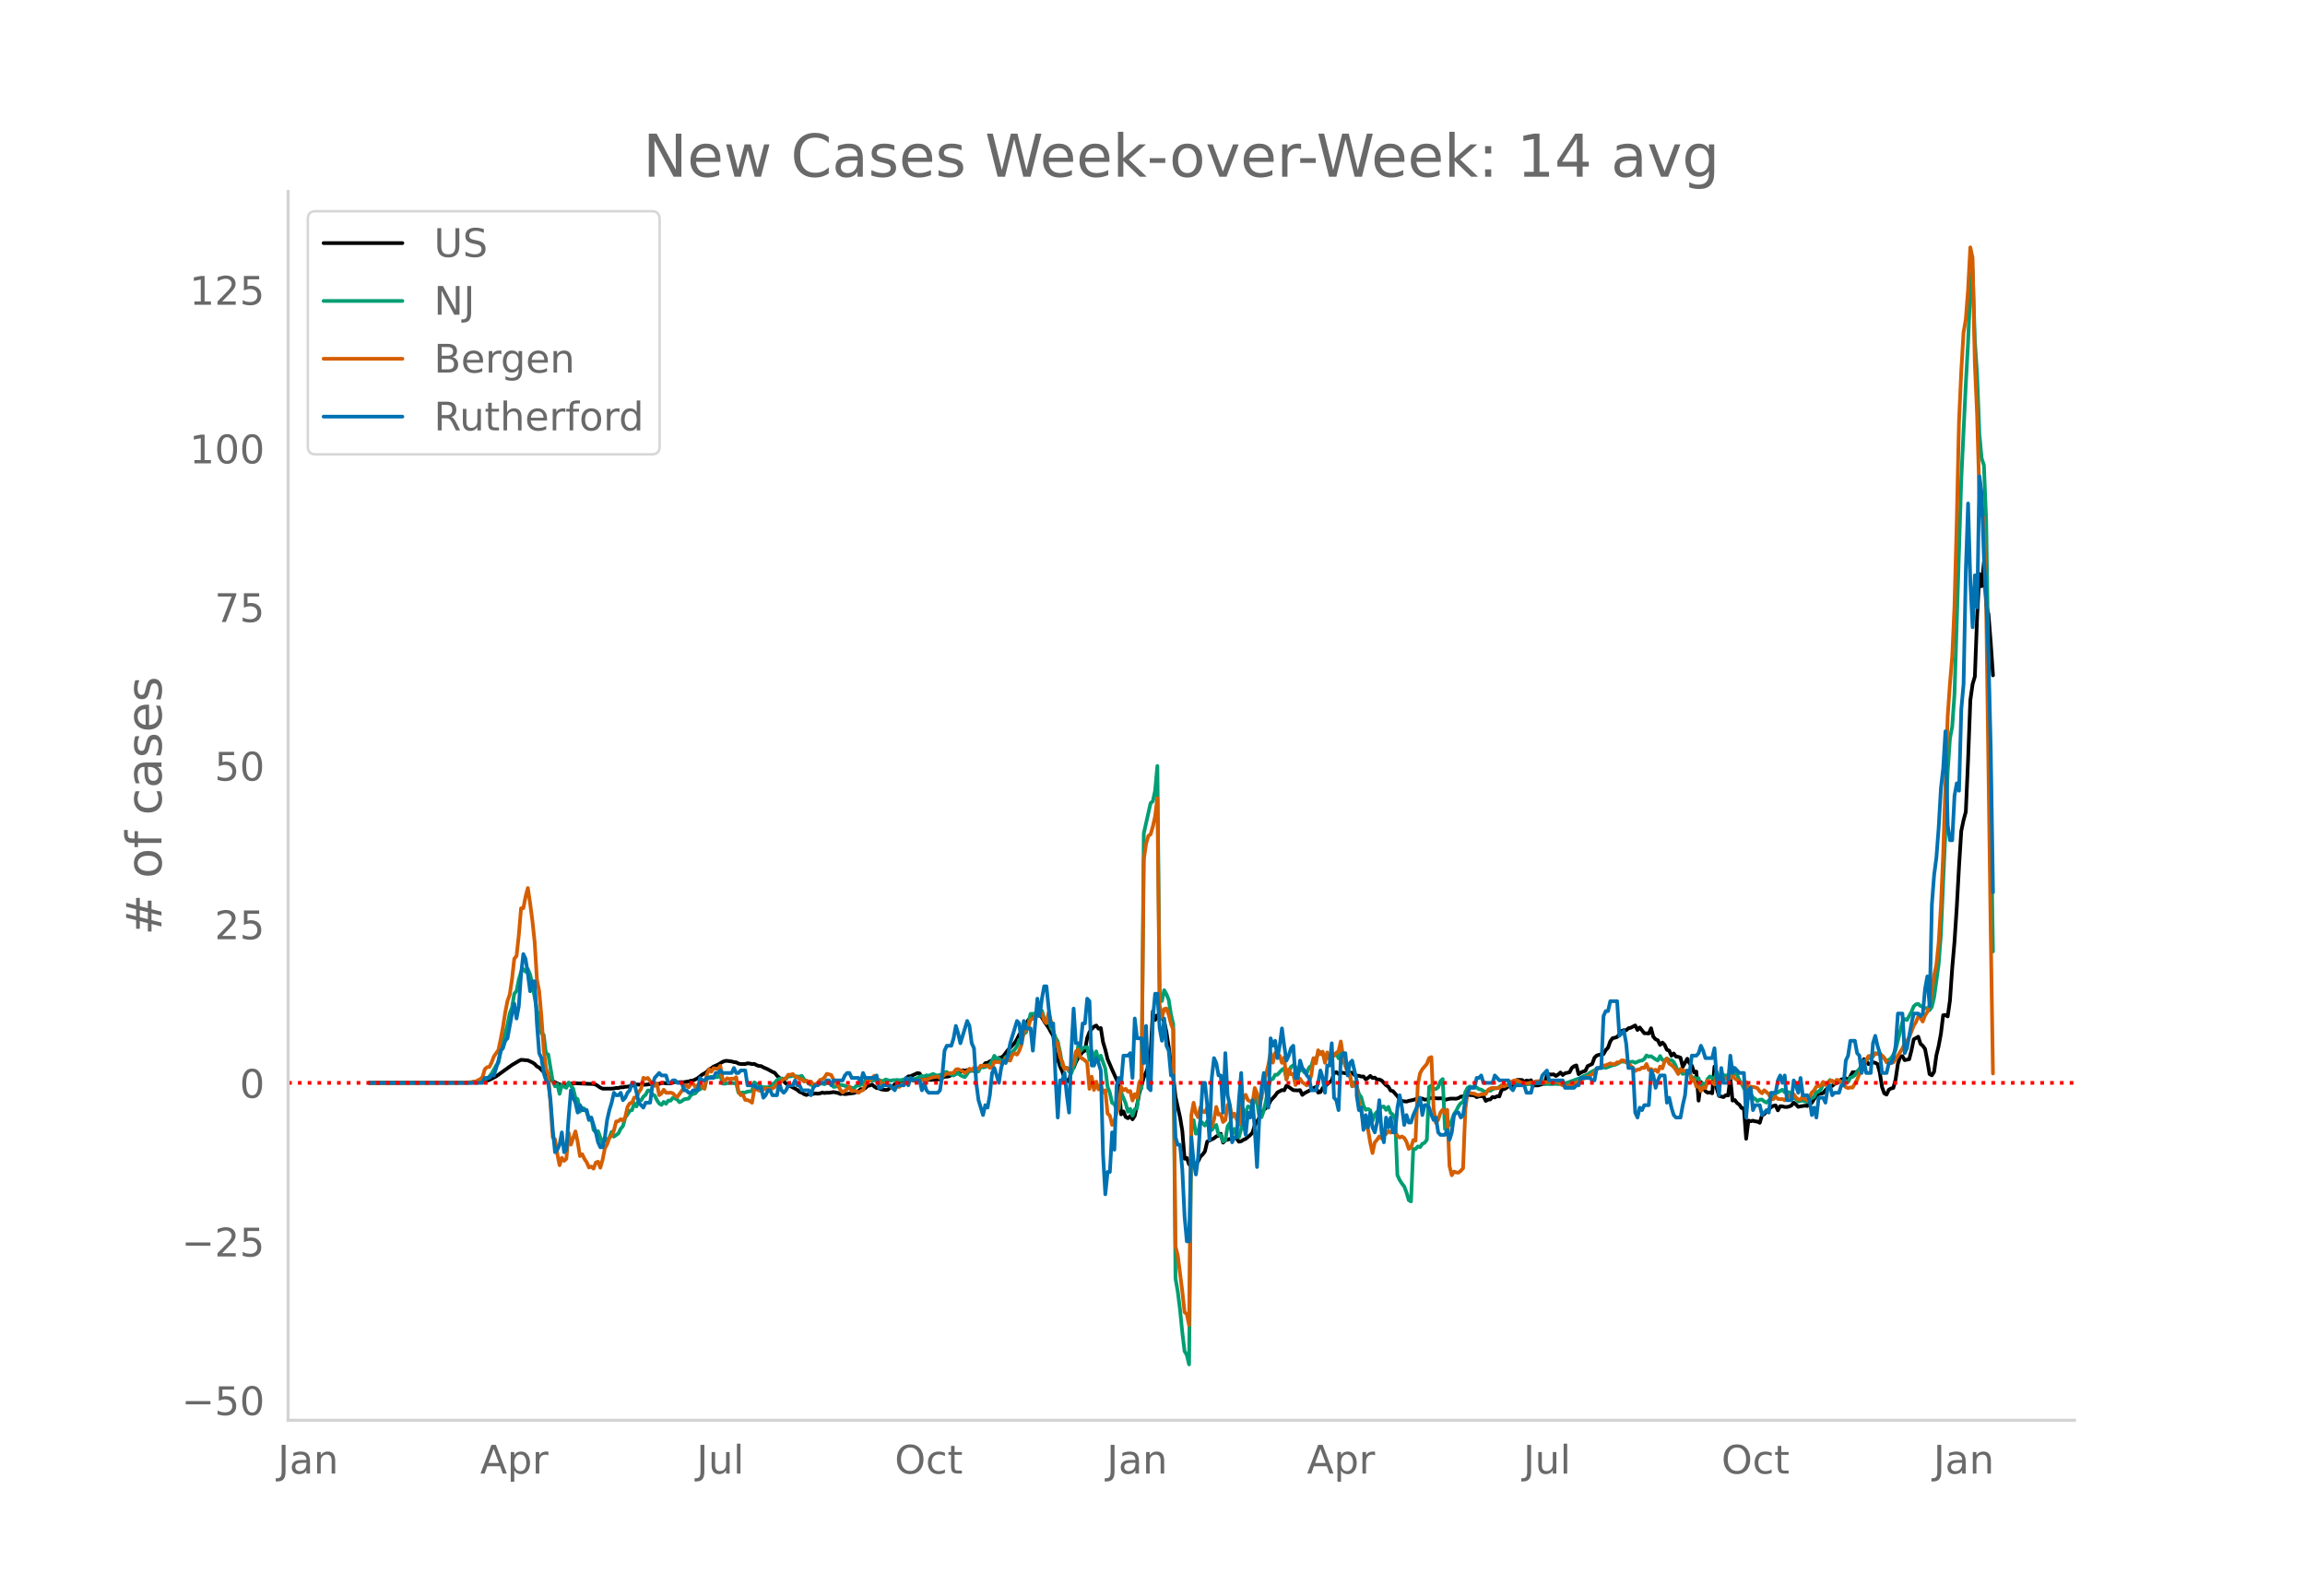 <svg height="864" viewBox="0 0 936 648" width="1248" xmlns="http://www.w3.org/2000/svg" xmlns:xlink="http://www.w3.org/1999/xlink"><defs><style>*{stroke-linecap:butt;stroke-linejoin:round}</style></defs><g id="figure_1"><path d="M0 648h936V0H0z" style="fill:#fff" id="patch_1"/><g id="axes_1"><path d="M117 576.72h725.4V77.76H117z" style="fill:none" id="patch_2"/><path clip-path="url(#p5e8bef2c5c)" d="m149.973 439.716 41.388-.107 3.68-.164 1.839-.322 1.839-.601 1.84-.958.92-.492 6.437-4.626 2.76-1.632.92-.46 2.759.227 1.84.856.919.592.92 1.005.92.474 5.518 5.5 1.84.938 1.839.735.92.158.92-.229.919-.526 1.84-.046.92-.156 7.357.308.92.227 1.84 1.243.92.405 3.678-.007.92-.077.92-.208.92.04.919-.306.92.022.92-.223.92-.037 1.839-.398.92-.383.92-.09 3.678.065 1.84-.238.92.08.92-.181 1.839.02.92-.37.92-.029.919.17 1.84.049.92-.403.919-.27.92.222 1.839-.09.92.05.92-.234.92-.088.919-.322.92-.067 1.84-.944 1.839-1.469.92-.475.92-.646.919-1.004.92-.418.92-.708 1.839-.805 1.84-1.106.92-.352.919-.057 1.84.253.92.252.919.104.92.492.92.203 1.839-.02.92-.292.92.101.919.23.92-.08.92.502.92.335.919.044.92.533 1.84.79 1.839 1.037.92.358.92 1.183 1.839 1.606.92.664.92.945.919.4.92.655 1.84 1.004.919.518.92.81.92.323.92.591.919.332.92-.323 1.839-.132.92-.197.92.134.92-.154.919-.306.92.164.92-.115.92.031 1.839-.291 1.84.372.919.42.92-.179.92.217 3.678-.453 1.84-.739.92-.84.92.09.92-.495.919-.896.92-.188.92-.358.919.797.92.62.92.08.92.443 1.839.27.92-.127.92-.877.919-.303.92-1.055.92-.362.92.236 1.839-.645.92-1.648.92-.744.919-.078 2.76-1.262.919.135.92 1.644 1.84.527.919.338.92.13.92-.133.92.294.919-.392.92-.055 1.839-1.051.92.017.92-.167.92-.493.919-.179 1.84-.647.92-.435.919-.701.92.222.92-.299.92.428.919-.395.92.37.92.01.92-.53.919-1.231.92-.119.92-1.323.92-.126.919-.607.92-.368 1.84-.425.919-.638.92-.11.92-.662 1.839-2.396 1.84-1.908.919-.974.92-1.528.92-1.88.92-.963.919-1.5.92-1.913.92-1.54 1.839-1.909 1.84-.396.92.383.919.874.92 1.617 1.84 2.635.919 1.744.92 1.485.92 7.111.92 2.338.919 3.007.92 2.043.92 2.696.92.87.919.495.92-5.097.92-.458.919-2.321.92-1.693.92-1.335.92-1.08.919-.573.92-5.16.92-2.363.92-1.254.919-.951.92-.467.92 1.286.92-.254.919 5.734.92 3.075.92 3.81 1.839 4.28 1.84 4.071.92 2.898.919 11.181.92-1.185.92 2.25.92.497.919-.894.92 1.341.92-1.403.919-4.241.92-4.956.92-3.028.92-3.487.919-1.99.92-2.472.92-5.243.92-17.034.919 3.512.92-1.925.92.73.92.248.919 1.56.92 4.392.92 6.013.92 6.98.919 4.928.92 8.3 1.84 8.29.919 5.515.92 11.317.92-.304.92 2.632.919-2.297.92 1.753.92.173.92-.926.919-1.905.92-.875.92-1.251.919-3.951 2.76-1.369.919-.738.92-.304.92-.78.92 3.606.919-.978 1.84-.494.92.164.919-.775.92.427.92 1.289.92-.198.919-.604.92-.375 1.84-1.538.919-1.004.92-2.976 2.759-4.573.92-1.693.92-.742.919-1.079.92-1.959 1.84-1.952.919-1.303 1.84-1 .92.125.919-1.885.92.511 1.84 1.314 1.839.102.92-.123.92 1.939.919-.724 2.76-1.462.919-.614.92-.396.92 2.258.92-.222.919-1.648 3.679-3.064.92-2.993.92-.384.919.712.92-.56 2.759.431.92-.465.92.139.92.887.919.301.92.05.92.317.92-.047.919 1.16.92-.553.92-.82.92.832.919-.15.92.803.92-.063.92.422 1.839 1.932.92.6.92 1.546.919.226 1.84 2.087.919 1.374.92.58 1.84.22.919-.29 1.84-.387.92-.301.919-.177.92.136.92-.199.92.431.919-.028.92-.535.92-.125 2.759.19.92-.06.92.092.919.559 1.84-.457.92-.06 1.839.033.92-.266.92-.55 1.839-.32.92-.415 1.839.147.92.061.92.716.919-.331 1.84-.04.92 1.91.919-.54.92-.071.92-.983.92.189.919-.517.92.1.92-2.68.92-.257.919-.412.92-.886.92.115.92-.015.919-.262.92-2.349 1.84.057.919.742.92-.52.92.235.919-.347.92 2.162.92-.077.92.034 1.839-.522.92-.46.92-3.021.919-.538.92.117.92-.087.92.655.919-.586.92-.82.92 1.022.92-.708 1.839-.401.92-1.744.92-.725.919-.33.92 3.56.92-.641.92-.42.919-.26.92-1.95 1.84-.856.919-2.535.92-.893.92-.302 1.839-.297.92-1.615.92-.972.919-2.58.92-1.274.92-.192.92-.313.919-1.08.92-1.367.92-.317.92.045.919-.832.92-.183 1.84-.952.919 1.846.92-1.013 1.84 2.334 1.839.096.92-2.115.92 3.437.919 1.029.92.428.92 1.876.919-.962.92.92.92 2.012.92.33.919 2.07.92-.913.92 1.275.92.103.919.345.92 3.732 1.84-3.301.919 1.856.92.934.92 2.735.92-.309.919 11.78.92-7.57 1.84 3.716.919.643.92-.112.92.361.92-10.868.919 8.887.92 3.031 1.84.48.919-.754.92.104.92-7.095.919 9.174.92-.23.92 1.227.92.66.919 1.372.92.048.92 12.418.92-7.391.919.28.92-.227.92.273.92.09.919.494.92-3.073.92-.447.92-1.13 1.839-1.698.92-.544.92-.164.919 1.998.92-1.66.92.023.92.268.919.008.92-.2.92-.422.919-1.146.92.737.92.975.92-.212 1.839-.267.92.126.92-1.825.919.518.92-1.532.92-1.16.92-.885 1.839-.339.92-1.158.92-.976.919-.574.92-.22.92-.803 1.839-.813.92-1.03.92-.128.92-.353.919 1.274.92-2.027.92-1.675.92.014.919-.176.92-1.009.92-1.402.919-2.734.92.715.92 1.282.92-.256.919-.47.92.21.92.487.92 3.417.919 5.927.92 2.57.92.502.92-1.977.919-.505.92-.232.92-3.487.92-6.248.919-3.016.92-.16.92 1.634 1.839-.371.92-3.6.92-4.483 1.839-1.054.92 2.915.92.766.919 1.3.92 4.769.92 5.428.92.503.919-1.43.92-6.666.92-3.808.92-4.972.919-7.52.92-.12.92.6.92-6.474.919-13.188.92-10.563.92-13.97.92-16.655.919-14.451.92-4.387.92-3.409.92-21.048.919-24.256.92-6.537.92-3.099.92-24.645.919-16.972.92 4.958.92-9.78.919 17.227.92 3.878.92 11.509.92 13.365h0" style="fill:none;stroke:#000;stroke-linecap:round;stroke-width:1.5" id="line2d_1"/><path clip-path="url(#p5e8bef2c5c)" d="m149.973 439.715 41.388-.096 2.76-.246.92-.182.919-.311.92-.624.92-.286.919-.86.92-1.145 1.84-3.278.919-1.163.92-4.477 2.759-10.91.92-4.656.92-2.365.92-5.554.919-1.159.92-4.591.92-3.139.92-1.169.919 1.072.92-1.092.92 2.291.92 3.96 1.839 10.478.92 2.83.92 6.57.919.653.92 7.556.92.34 1.839 10.995.92 1.942.92-.904.919 3.989.92-3.75.92.866.92.412.919-2.155.92 1.418.92 1.044.92 3.785.919.529.92 5.04.92-1.537.92.394.919 1.388.92 2.892.92-.652.92 4.937.919.995.92-.464 1.84 5.146.919-2.575.92 1.27.92-1.222.92-2.352.919 1.966 1.84-1.324.919-1.9.92-1.077.92-3.481.92-1.185.919-1.585.92-.201.92-2.87.92 1.357.919-2.536.92.087.92-1.481.92-.829.919-1.711.92.022.92 1.569.92.458.919 1.885.92 1.355.92.558.92-1.227.919.769.92-1.3.92.055.92-1.138.919.22.92.497.92 1.026.919-.452.92-.734 1.84-.283.919-1.366.92-.547.92-.215.92-1.24.919-.395.92-.671.92.302.92-3.617.919-.947.92-.14.92.01.92.148.919-.107.92-.78.92 3.444.92.09.919-.218 1.84-.2.92.258.919-.228.92 4.046.92.056.919-.184.92.064.92-.41 1.839-.176.92-3.564.92.634.92.145.919.89.92.339.92-.058.92.095.919-.452.92-.903.92-.435.92-1.173.919-.526.92-.133 1.84.16.919-1.12.92.158.92-.385.92.292 1.839.13.92-.312.92 1.529.919.52.92 1.063.92.57.919.21.92-.047.92-.663.92.046.919-.112.92.305.92-.496 1.839.052.92 1.504.92-.103.92-.522.919-.232 1.84.41.92.408.919.155 1.84.481.92-.982.919-.145.92-.292.92-.419.92-1.299.919-.769.92.57.92.239.919-.146.92.05.92-.215.92.333.919.09.92-.63 1.84.578.919-.272.92.023.92-.153.92.161.919-.074.92-.282 1.84-.245 2.758.038.92-.342.92-.537.92-.342.92.268.92-.496.919.197 1.84-.754.92.472.919.22.92-.38.92.45.919-1.427.92-.133.92.771.92.249.919.433.92-.682.92-.27.92.782.919.512.92.263.92-1.235.92-1.598.919.359.92-.601.92 1.021.92-.227.919-2.193.92.562.92-.137.92-.621.919-.435.92-1.482.92-2.043.92 1.276.919-.186.92 1.183.92-.367.919-1.413.92-.458.92.104.92-1.79.919-.862.92-1.38.92-2.681.92.037.919-2.366.92-.632.92-3.516.92-3.96.919-.018.92-.15.92-.447.92-.576.919-.09.92 3.155.92 1.74.92-1.392.919 3.53.92 1.279.92 2.567.92 1.589.919 4.181.92 5.499.92 1.144.92-.17.919 1.543.92.767 1.839-5.273.92-5.72.92 2.049.92-1.287.919-.321.92-.075.92 5.143.92-3.695.919 3.62.92-3.369.92 3.815.92-2.06 1.839 5.194.92 7.4.92 2.423.919 4.144.92.483.92 2.18.92-.253.919-6.583 1.84 4.325.92 3.443.919-1.168.92 2.753.92-2.604.919-.404.92-7.378.92-.682.92-103.545 2.758-12.287.92-.737.92-4.335.92-10.01.92 93.917.92 1.517.919-4.386.92 1.614.92 2.273.92 6.058.919 3.854.92 103.248.92 5.317.92 7.403.919 9.173.92 7.635.92 1.556.92 3.812.919-95.402.92-3.786.92 5.501.92-.176.919-5.06 1.84 1.94.919-1.774.92 3.454.92.125.92-1.217.919-.843.92 3.964.92.19.92 2.578.919-.576.92-5.57.92-1.386.92 4.728.919-2.322.92 2.445.92 1.01.92-3.484.919-4.637 1.84-4.453.92.238.919.375.92-4.585.92 1.87.92 6.319.919.14.92-2.732.92-4.165.919-5.227.92-3.22.92-.156.92-1.728.919.004 1.84-2.032.92-.553.919 4.338.92-2.718.92-2.227.92-.668.919.632.92 2.304.92-.893.92-.16.919 1.12.92.074.92-2.155.92-.718.919-3.015.92.418.92-2.411.92-.516.919.621.92 2.381.92-1.428.92.804.919-.988.92.093.92-.992.919 2 .92-2.085 1.84 5.198.919 1.31.92 2.318.92 4.656.92-1.635.919 1.55.92 3.197.92 1.25.92 3.482.919 1.71.92-.357.92.518.92 4.306.919-2.607 1.84-2.092.92-1.03.919-.096.92 1.37.92-1.218.92 2.509.919.607.92 2.157.92 22.445.919 1.983.92 1.421.92 1.185.92 2.414.919 3.143.92.535.92-21.302.92.01.919-1.048.92.297.92-1.362.92-.414.919-1.235.92-21.459.92-.564.92 1.407.919-.002.92-.69.92-2.465.92-.883.919 20.288.92-2.494.92.953.92-1.997.919-2.526.92-1.39.92-1.846.92-1.213.919-.387.92-4.131.92-1.695.919-.535.92.247.92-.031.92.209.919.653.92.165 1.84 1.136.919-.769.92.143 1.84-1.14.919.083.92-.472.92-.76 2.759.01.92-.59.92-.459 1.839.054.92.299.92.054 1.839.323.92-.154.919.056 1.84-.497 1.839.019.92.128.92.357.92-.104 1.839.077 1.84-.112.919.105 1.84-.377.92-.01.919-.19 5.518-1.998.92-.59 1.84-.707.92-.754 3.678-1.97.92.006.92-.166.92.151 2.759-1.03.92-.172.92-.387 1.839-1.003.92.108.92-.184.919.389 1.84-.244.92.468 1.839-.802.92-.118.92-.597.919-1.458.92.47.92-.178 1.839 1.28.92.458.92-1.8.919 1.58.92.135.92-.698.92.58.919.041.92.738.92 1.753.92 2.588.919-.612.92 1.159.92-.164.92-.37.919-.664.92 4.047.92-1.492.92.646.919-.255.92 3.75.92-1.613.92.754.919-2.646.92-.974 1.84 1.154.919-2.927.92 2.886.92-.539.92-1.175.919.384.92-.41.92.756.919-3.94.92 2.36.92.776.92 2.21.919 1.316.92 1.931.92.12.92 4.063.919-1.8.92 1.394.92.566.92.887.919-.585.92-.018.92.76.92.458.919-.92 1.84-1.276.92-1.612.919-.357 1.84-1.075.92 1.04.919-.16.92.16.92 1.826.919.567.92.34.92 1.026 1.839-.454.92.425.92.182.92-.97 1.839-1.098.92-1.914.92-.178.919-.966.92-2 .92-.134.92-.303.919-1.344 1.84 1.108.92-1.005 1.839.674.92-.03.92-.325.919.37.92-1.733.92-.3.92-.72.919-1.309.92-1.104.92-.624.919-2.302 1.84-1.506 1.839-.704.92-1.351.92.165.92-.122.919 1.1 1.84 1.973.92-.39.919-.696.92-1.388.92-1.991 2.759-11.375.92-1.175.92.419 1.839-3.288.92-2.27.92-.81.919-.163.92.845.92.34.919.516.92.01.92.798.92-1.293.919-3.887 1.84-13.397.92-12.114 1.839-42.036.92-24.148.92-13.402.919-4.862.92-13.04 2.759-87.294 1.84-38.646.92-16.98.919-21.305.92-8.07.92 28.613.92 14.104.919 23.885.92 9.846.92 2.743.919 22.678 2.76 174.782h0" style="fill:none;stroke:#009e73;stroke-linecap:round;stroke-width:1.5" id="line2d_2"/><path clip-path="url(#p5e8bef2c5c)" d="m149.973 439.715 37.71-.099 3.678-.178.92-.276h.92l.92-.553.92-.414.919-.869.92-3.178.92-.79.919-.118.92-1.836.92-2.409 1.839-2.625.92-4.383.92-4.955.92-5.903.919-4.659.92-2.625.92-6.199.92-8.33.919-1.106.92-8.43.92-10.956.92-.04.919-4.718.92-3.455.92 6.18.92 7.086.919 8.608.92 15.26.92 4.757.92 10.424.919 13.266.92 7.62.92 2.488.919 11.825.92 13.72.92.829.92 5.883.919 4.6.92-3.001.92 1.224.92-.83.919-10.56.92 4.816 1.84-5.39.919 4.265.92 5.745.92-.73.92 1.914.919 1.382.92 2.092.92-.394.92.849.919-2.429.92-.394.92 2.447.92-3.217.919-4.64.92-1.638.92-2.645.92-.79.919-2.152.92-3.692.92-.118.919-.81.92.613.92-1.422.92-4.145.919-1.481.92-.257.92-2.112.92.06.919-2.251.92-1.284.92-4.52.92.395.919-.336 1.84 2.586.92.612.919-.908.92 4.698.92-.69.92-1.52.919 1.223.92.06.92-.1.92.257.919.988.92.513 1.839-2.527.92-1.402.92-.967.92.987.919-1.421.92-.08.92 1.462.92-.83.919-.02.92.494.92.987.92-5.764.919-2.172.92 1.007.92-1.421.92.197.919.04.92-1.205.92 5.43.92.65.919-1.026.92.336.92-.237.92.118.919-.651.92 5.705.92 1.6.919-.159.92 2.053.92.08.92.414.919.671.92-5.508.92.02.92.513.919.138 1.84-1.066 1.839.395.92-.296.92-.533.92-1.421.919-.198 1.84-1.737.92-.276.919-1.402.92.02.92-.316.92 1.125.919.119.92.829.92.04.92.947.919-.356.92.336h.92l.919 1.204.92-.118.92-.474.92-1.224.919-.257.92-.77.92-1.46.92.177.919.316.92 1.895 1.84 2.468.919 1.6.92 1.105 1.84-1.343.919-1.046.92 1.856.92-.139.92.1.919.67.92-.69.92-.376 1.839-4.086.92.296.92-1.204.919-.81.92 1.066.92.711.92 1.48.919-.078.92.098.92.573.92.316.919.908 1.84-.691.92.138.919-1.165.92.08.92-.297.92-1.717.919.177.92.356.92.158.92.02.919-.435 1.84-.138 1.839-.277.92-.513 1.84-.355.919-.138.92.612.92-.415.919-.849.92-.454.92-.217 1.839-.158.92-1.362.92-.158 1.839.888.92.652.92-.671.92-1.027.919.415.92-.77.92.237.92.098.919-1.224.92.08.92-.12.92.04.919.889.92-.198.92-2.349.92.237.919-.158.92.573.92-.593.919-1.303.92.672.92.177.92-2.408.919-.592.92.572.92-1.56.92-2.546.919-5.37.92-.355.92-1.402.92-2.98.919-.396.92-1.223.92.256.92-1.303.919.296.92 2.863.92.947.92-4.402 1.839 7.344.92 6.495.92-1.343.919 5.646.92 1.896.92 3.08.92-.593.919.81.92-.988.92-1.54.919-4.856.92-.81.92 3.199.92.513.919.652.92.987.92 10.581.92-4.935.919 5.35.92-3.317.92 3.12.92-1.62.919 2.784.92-.81.92 9.457.92.848.919 3.771.92-1.599 1.84-6.455.919-7.384.92 1.402.92-.632.92 1.145.919-.256.92 3.889.92-2.626.919 1.48.92-6.178.92-1.481.92-89.093.919-6.337.92-3.237.92-.632.92-3.198.919-4.106.92-7.364.92 84.059.92 5.093.919-3.553.92-.217.92 2.546.92 3.593.919 2.468.92 87.967.92 3.692 1.839 14.53.92 8.528.92.77.92 4.52.919-85.262.92-5.074.92 4.225.92 1.658.919-4.087.92 1.797.92.276.919-1.934.92 5.705.92 1.895.92-2.665.919-5.172.92 3.1.92-.198.92 3.218.919-.79.92-6.18.92.317.92 4.678.919-1.46 1.84 4.54.92-6.87.919-3.81.92-1.46.92 2.151.92.513.919.77.92-6.218.92 2.132.92 4.442.919-2.508.92-6.751.92-2.882.919-3.81.92-4.936.92 4.027.92-3.928.919 1.342.92-.256.92 2.921.92-2.21.919 8.962.92-4.126.92 1.994.92-.138.919 4.52.92-1.915.92-.631.92 1.46.919.534.92.73.92-1.323.92-2.96.919-6.792.92 2.093.92-5.31.92 1.559.919-.987.92 4.52.92-4.204.92 2.625.919-2.408.92 1.145.92-1.224.919-.632.92-3.968.92 6.06.92 3.633.919 2.863.92 1.204.92 4.244.92-.059.919.296.92 6.456.92 3.593.92 4.343.919 1.993.92.988.92 5.448.92 4.245.919-4.324.92-1.046.92-1.382.92.81.919-1.876.92.099.92-1.283.92.73.919-.83.92.573.92 1.54.919.691.92-.434.92.592.92 1.56.919 2.862.92-.493.92-3.04.92.236.919-22.82.92-4.541.92-1.659 1.839-2.132.92-2.388.92-.415.92 21.202.919 5.548.92-1.284.92-2.941.92-1.184.919 1.52.92-1.461.92 22.762.92 3.83.919-1.501.92.375.92.06.92-.75.919-1.047.92-23.867.92-7.206.919.533 1.84.296.92.415.919.197.92-.414 1.84-.06.919-1.658.92-.592.92-.257.92.198 1.839-.178.92-.849.92.237 1.839-.73.92-.988.92-.513.919-.257.92.06.92.552.92.356 1.839.395 1.839-.454.92.138.92-.632 1.839-.06.92.277 1.84.099 1.839-.257.92.178.92-.138.919.296.92.71.92.534.92.079.919.256.92-.395.92-.04 2.759-1.539 2.759-1.421.92-.395 1.84-1.027.919-.868.92-1.106.92-.75.919-.138.92-.73.92-.06 1.839-.79.92.316.92.02.92-.77.919.06.92-.85.92.04.92.79.919.513 1.84 1.698.92 1.283.919-.592.92-.06.92-.73.92.138.919-1.599.92 2.409.92-.395.92.77.919-.474.92.928.92-2.211.919.75.92-2.863.92-1.125.92 2.014.919.572.92.83.92 1.243.92 1.619.919-2.073.92.75.92-.04.92.988.919-1.165.92 4.422.92-.71.92 2.901.919-.02.92 1.876.92-1.58.92.415.919-3.139 1.84.711.92.908.919-3.04.92 1.5h.92l.92-.71.919-.08.92-.591.92.414.919-1.382.92 1.52.92.474.92.908 1.839 1.086.92-1.066.92 3.376.919-1.52 1.84.276.92.316.919 1.323.92.77.92-1.244 1.839 1.599.92 1.934.92.119.92-1.066.919.947.92.1.92-.06.92.493.919-1.006.92-.75.92.276.919-.948.92 1.244.92.908.92-.04.919-1.204.92 1.047.92.572.92-1.48.919-1.718.92-.908.92-1.5.92-.297.919-.138.92-1.5.92 1.204.92-.197.919-1.54h.92l.92 1.026.92-1.302.919.157.92.632 1.84 2.132.919.395.92-.257.92.06 1.839-3.159.92-2.369 1.839-3.672.92-1.954.92-1.639 1.839-.138.92-.81 1.84.159.919.572.92.928.92 1.796.92-.157.919.355.92-.138.92-1.224 2.759-4.482.92-1.993.92-.889.919-1.658 1.84-4.659.92-1.48.919-2.212.92.533.92 1.461.919-2.487.92-1.382.92-2.823 1.839-11.944.92-4.323.92-8.666.92-14.806.919-21.143 1.84-56.342.92-13.207.919-10.996.92-20.314.92-34.054.92-41.121.919-20.393.92-15.734.92-5.39.92-11.883.919-17.353.92 4.323.92 43.076.92 20.67.919 32.158.92 7.758.92 2.527.919 34.587 1.84 131.813.92 58.553h0" style="fill:none;stroke:#d55e00;stroke-linecap:round;stroke-width:1.5" id="line2d_3"/><path clip-path="url(#p5e8bef2c5c)" d="M149.973 439.715h45.987l.92-2.011h1.839l.92-1.006h.92l1.839-6.032.92-4.022.92-1.006.92-3.016.919-1.005 1.84-10.055.92-4.022.919 6.033.92-5.027.92-13.071.92-8.044.919 2.01.92 6.034.92 7.038.92-4.022h.919l.92 17.093.92 12.065.92 2.011.919 6.033.92 3.016.92 1.006.919 7.038.92 12.066.92 9.049.92-1.006.919-2.01.92-5.028.92 8.044.92-1.006.919-13.07.92-11.06.92 3.016.92 2.01.919 4.022.92-3.016.92 2.01h1.839l.92 4.023.92-1.006 1.839 6.033.92 4.022.92 2.01h.92l.919-4.021.92-7.038.92-4.022.92-3.017.919-4.021.92 1.005h.92l.919-1.005.92 3.016.92-1.005.92-2.011.919-1.006.92-3.016h.92l1.839 8.043 1.84 2.011.92-2.01h1.839l.92-7.039.92-3.016 1.839-2.011.92 1.005h1.839l.92 3.017h.92l.92-1.006h.919l.92 1.006h1.839l.92 3.016h.92l.92 1.006h.919l.92-1.006h1.84l.919-5.027.92 1.005h.92l.92-1.005h2.758l.92-2.011h.92l.92-1.006.92 1.006h3.678l.92-2.011.92 2.011h.92l.92-1.006h1.839l.92 6.033h2.759l.92 1.006h1.839l.92 4.022.92-1.006.92-2.01h.919l.92 2.01h1.84l.919-5.027.92 3.016.92 1.006.92-1.006.919-2.01h1.84l.92-2.012.919 2.011h.92l.92 2.011h2.759l.92 2.011.919-3.016.92-1.006h.92l.92-1.005h1.839l.92-1.006h.92l.919 2.011.92-2.01h3.679l.92-2.012.92-1.005h.919l.92 2.01h2.759l.92 2.012.92-4.022.92 2.01h3.678l.92-1.005.92 5.028h.92l.919-1.006h2.76l1.839 2.011.92-2.01h2.759l.92-3.017.92 3.016.919-3.016.92 1.005h2.759l.92 4.022.92-3.016.92 3.016.919 1.006h3.679l.92-1.006.92-6.033.919-10.054.92-2.011h1.84l.919-3.016.92-5.028.92 3.017.92 4.021 2.758-9.049.92 2.011.92 7.038.92 2.011.92 14.077.92 7.038 1.839 6.033.92-4.022.92 1.005.919-5.027.92-9.049.92-2.011 1.839 6.033.92-6.033.92-3.016.919 1.005.92-3.016.92-5.028 2.759-9.049.92 1.006.92 8.043.919-9.049.92 3.017h1.84l.919 9.049 1.84-21.115.92 7.038.919-7.038.92-5.027h.92l.92 9.049.919 7.038.92-1.005.92 22.12.92 16.087.919-15.082h.92l.92-3.016.92 9.05.919 7.037.92-25.136.92-17.093.919 14.076h.92l.92 1.006.92-9.05h.919l.92-10.054.92 1.006.92 26.142h.919l.92-3.017.92 2.011.92 3.016.919 34.186.92 16.087.92-9.049h.92l.919-16.087.92 7.038.92-26.142.92-3.016.919 2.01.92-11.06h1.84l.919-1.005.92 10.055.92-24.131.919 8.044h1.84l.92 10.054.919-15.082.92 25.137.92 1.005.92-29.158.919-10.055h.92l.92 14.077.92 5.027.919-9.05.92 11.06.92 2.012.92 10.054h.919l.92 25.137.92 3.016h.92l.919 10.055.92 19.104.92 10.054h.92l.919-42.23.92 10.055.92 5.028.92-7.038 1.839-30.164h.92l.919 9.049.92 14.076.92-25.136.92-8.044.919 2.011.92 5.027h.92l.92 15.082.919-24.13.92 17.092.92 4.022.92 15.082.919-2.011h.92l.92-15.082.92-11.06.919 20.11.92 5.026.92-9.049.92 2.011.919-7.038.92 12.066.92 15.081.92-20.109.919-12.065.92-6.033 1.839 14.076.92-28.152.92 3.016.92-2.011.919 7.038.92-5.027.92-7.038.92 7.038.919 6.033.92-2.011.92-3.017.92-1.005.919 13.07h.92l.92-7.037.92 3.016.919 1.005.92 2.011.92 1.006.92 5.027h1.839l.92-3.016.92-5.028.919 3.017.92 6.033.92-11.06h.92l.919-9.05.92 22.12.92 1.006.919 4.022.92-21.115.92-2.01h.92l.919 9.048.92-5.027.92-1.005 1.839 8.043v6.033l.92 6.033.92-1.006.92 9.05.919-6.033.92 5.027.92-6.033.92 6.033.919 2.011.92-4.022.92-9.049.92 13.071.919 4.022.92-10.055.92 4.022.92-4.022.919 6.033h.92l.92-10.055.919-5.027.92 5.027.92 7.039.92-4.022.919 3.016h.92l.92-3.016 1.839-4.022.92-3.016.92 7.038.92-4.022h.919l.92 1.005.92 3.017.92 2.01.919-1.005.92 6.033.92 1.005h1.839l.92-2.01.92 4.021.92-3.016.919-7.038.92-1.006h.92l.92 2.011.919-1.005.92-6.033.92-3.016.919-2.011h1.84l.92-4.022h.919l.92-1.006.92 3.017h3.678l.92-3.017 1.84 2.011h3.679l.92 3.017.92 1.005.919-2.01h3.679l.92 3.016h1.839l.92-4.022h2.759l.92-3.017 1.84-2.01.919 4.021h5.518l.92 3.017h3.68l.919-1.006h.92l.92-3.016h3.678l.92 1.005h.92l.92-5.027h1.839l.92-21.115.92-2.01h.92l.919-4.022h2.76l.919 14.076 1.84-2.01.92 5.026.919 10.055h1.84l.92 18.098.919 2.011.92-4.022.92 1.006.92-2.011h1.839l.92-14.077.92 2.011.919 5.028.92-3.017.92-2.01h1.839l.92 11.06.92-2.011.919 4.021.92 3.017.92 1.005h1.839l.92-5.027.92-4.022.92-10.055.919 1.006.92-7.038h1.84l.919-1.006.92-3.016.92 2.01.92 3.017h2.758l.92-4.022.92 12.066.92 7.038.92-11.06.92 6.033h1.839l.92-11.06.919 7.038.92-2.011 1.84 2.011h1.839l.92 18.098.92-11.06.919-1.005.92 9.049.92-2.011h1.839l.92 4.022 1.84-2.011.919 1.005.92-8.043h1.84l.919-5.028.92-2.01.92 3.016.92-3.017.919 10.055h1.84l.919-8.044.92 2.011.92 3.017.92-6.033.919 7.038h1.84l.92 2.011.919 6.033.92-3.017.92 4.022.92-8.043h1.839l.92 2.01.92-6.032.919-1.006.92 4.022.92-1.005h1.839l.92-3.017h.92l.92-10.054.919-2.011.92-6.033h1.84l.919 5.027.92 1.006.92 7.038.919-5.027.92 5.027h1.84l.919-12.066.92-3.016.92 4.022.92 3.016.919 8.044h1.84l.92-4.022h.919l.92-2.01.92-5.028.92-13.071h1.839l.92 16.087.92-2.01 1.839-10.055.92-4.022h1.839l.92 1.005.92-1.005.919-10.055.92-5.027.92 12.066.92-41.224.919-12.066.92-7.038.92-12.066.92-16.087.919-8.044.92-15.081.92 38.207.92 6.033h.919l.92-18.098.92-5.028.92 3.017.919-33.18.92-10.055.92-46.251.92-27.148.919 32.175.92 18.098.92-21.114.92 13.07.919-53.289.92 7.038.92 26.142.919 16.088.92 24.13.92 37.203.92 58.316h0" style="fill:none;stroke:#0072b2;stroke-linecap:round;stroke-width:1.5" id="line2d_4"/><path clip-path="url(#p5e8bef2c5c)" d="M117 439.715h725.4" style="fill:none;stroke:red;stroke-dasharray:1.5,2.475;stroke-dashoffset:0;stroke-width:1.5" id="line2d_5"/><path d="M117 576.72V77.76" style="fill:none;stroke:#d3d3d3;stroke-linecap:square;stroke-linejoin:miter;stroke-width:1.25" id="patch_3"/><path d="M117 576.72h725.4" style="fill:none;stroke:#d3d3d3;stroke-linecap:square;stroke-linejoin:miter;stroke-width:1.25" id="patch_4"/><g id="matplotlib.axis_1"><g id="xtick_1"><g style="fill:#696969" transform="matrix(.16 0 0 -.16 112.807 598.378)" id="text_1"><defs><path d="M9.813 72.906h9.859V5.078q0-13.187-5-19.14-5-5.954-16.094-5.954h-3.75v8.297h3.078q6.531 0 9.219 3.672Q9.813-4.39 9.813 5.078z" id="DejaVuSans-74"/><path d="M34.281 27.484q-10.89 0-15.093-2.484-4.204-2.484-4.204-8.5 0-4.781 3.157-7.594 3.156-2.797 8.562-2.797 7.485 0 12 5.297 4.516 5.297 4.516 14.078v2zm17.922 3.72V0H43.22v8.297Q40.14 3.328 35.547.953q-4.594-2.375-11.234-2.375-8.391 0-13.36 4.719Q6 8.016 6 15.922q0 9.219 6.172 13.906 6.187 4.688 18.437 4.688h12.61v.89q0 6.203-4.078 9.594-4.078 3.39-11.453 3.39-4.688 0-9.141-1.124-4.438-1.125-8.531-3.375v8.312q4.921 1.906 9.562 2.844 4.64.953 9.031.953 11.875 0 17.735-6.156 5.86-6.14 5.86-18.64z" id="DejaVuSans-97"/><path d="M54.89 33.016V0h-8.984v32.719q0 7.765-3.031 11.61-3.031 3.858-9.078 3.858-7.281 0-11.484-4.64-4.204-4.625-4.204-12.64V0H9.08v54.688h9.03v-8.5q3.235 4.937 7.594 7.374Q30.078 56 35.797 56q9.422 0 14.25-5.828 4.844-5.828 4.844-17.156z" id="DejaVuSans-110"/></defs><use xlink:href="#DejaVuSans-74"/><use x="29.492" xlink:href="#DejaVuSans-97"/><use x="90.771" xlink:href="#DejaVuSans-110"/></g></g><g id="xtick_2"><g style="fill:#696969" transform="matrix(.16 0 0 -.16 194.996 598.378)" id="text_2"><defs><path d="M34.188 63.188 20.797 26.906h26.812zm-5.579 9.718h11.188L67.578 0h-10.25l-6.64 18.703h-32.86L11.188 0H.78z" id="DejaVuSans-65"/><path d="M18.11 8.203v-29H9.077v75.484h9.031v-8.296q2.844 4.875 7.157 7.234Q29.594 56 35.594 56q9.968 0 16.187-7.906 6.235-7.907 6.235-20.797T51.78 6.484q-6.218-7.906-16.187-7.906-6 0-10.328 2.375-4.313 2.375-7.157 7.25zm30.578 19.094q0 9.906-4.079 15.547-4.078 5.64-11.203 5.64-7.14 0-11.218-5.64-4.079-5.64-4.079-15.547 0-9.906 4.078-15.547 4.079-5.64 11.22-5.64 7.124 0 11.202 5.64t4.078 15.547z" id="DejaVuSans-112"/><path d="M41.11 46.297q-1.516.875-3.297 1.281Q36.03 48 33.89 48q-7.625 0-11.703-4.953-4.079-4.953-4.079-14.234V0H9.08v54.688h9.03v-8.5q2.844 4.984 7.375 7.39Q30.031 56 36.531 56q.922 0 2.047-.125 1.125-.11 2.484-.36z" id="DejaVuSans-114"/></defs><use xlink:href="#DejaVuSans-65"/><use x="68.408" xlink:href="#DejaVuSans-112"/><use x="131.885" xlink:href="#DejaVuSans-114"/></g></g><g id="xtick_3"><g style="fill:#696969" transform="matrix(.16 0 0 -.16 282.88 598.378)" id="text_3"><defs><path d="M8.5 21.578v33.11h8.984V21.922q0-7.766 3.016-11.656 3.031-3.875 9.094-3.875 7.265 0 11.484 4.64 4.234 4.64 4.234 12.656v31h8.985V0h-8.984v8.406Q42.047 3.422 37.718 1q-4.313-2.422-10.032-2.422-9.421 0-14.312 5.86Q8.5 10.296 8.5 21.578zM31.11 56z" id="DejaVuSans-117"/><path d="M9.422 75.984h8.984V0H9.422z" id="DejaVuSans-108"/></defs><use xlink:href="#DejaVuSans-74"/><use x="29.492" xlink:href="#DejaVuSans-117"/><use x="92.871" xlink:href="#DejaVuSans-108"/></g></g><g id="xtick_4"><g style="fill:#696969" transform="matrix(.16 0 0 -.16 363.316 598.378)" id="text_4"><defs><path d="M39.406 66.219q-10.75 0-17.078-8.016-6.312-8-6.312-21.828 0-13.766 6.312-21.781 6.328-8 17.078-8 10.735 0 17.016 8 6.281 8.015 6.281 21.781 0 13.828-6.281 21.828-6.281 8.016-17.016 8.016zm0 8q15.328 0 24.5-10.281 9.188-10.282 9.188-27.563 0-17.234-9.188-27.516-9.172-10.28-24.5-10.28-15.375 0-24.593 10.25-9.204 10.265-9.204 27.546t9.204 27.563q9.218 10.28 24.593 10.28z" id="DejaVuSans-79"/><path d="M48.781 52.594v-8.407q-3.812 2.11-7.64 3.157-3.828 1.047-7.735 1.047-8.75 0-13.593-5.547-4.829-5.532-4.829-15.547 0-10.016 4.829-15.563 4.843-5.53 13.593-5.53 3.907 0 7.735 1.046 3.828 1.047 7.64 3.156V2.094Q45.016.344 40.984-.531q-4.015-.89-8.562-.89-12.36 0-19.64 7.765-7.266 7.765-7.266 20.953 0 13.375 7.343 21.031Q20.22 56 33.016 56q4.14 0 8.093-.86 3.953-.843 7.672-2.546z" id="DejaVuSans-99"/><path d="M18.313 70.219V54.688h18.5v-6.985h-18.5V18.016q0-6.688 1.828-8.594 1.828-1.906 7.453-1.906h9.218V0h-9.218q-10.407 0-14.36 3.875-3.953 3.89-3.953 14.14v29.688H2.687v6.984h6.594V70.22z" id="DejaVuSans-116"/></defs><use xlink:href="#DejaVuSans-79"/><use x="78.711" xlink:href="#DejaVuSans-99"/><use x="133.691" xlink:href="#DejaVuSans-116"/></g></g><g id="xtick_5"><g style="fill:#696969" transform="matrix(.16 0 0 -.16 449.433 598.378)" id="text_5"><use xlink:href="#DejaVuSans-74"/><use x="29.492" xlink:href="#DejaVuSans-97"/><use x="90.771" xlink:href="#DejaVuSans-110"/></g></g><g id="xtick_6"><g style="fill:#696969" transform="matrix(.16 0 0 -.16 530.702 598.378)" id="text_6"><use xlink:href="#DejaVuSans-65"/><use x="68.408" xlink:href="#DejaVuSans-112"/><use x="131.885" xlink:href="#DejaVuSans-114"/></g></g><g id="xtick_7"><g style="fill:#696969" transform="matrix(.16 0 0 -.16 618.586 598.378)" id="text_7"><use xlink:href="#DejaVuSans-74"/><use x="29.492" xlink:href="#DejaVuSans-117"/><use x="92.871" xlink:href="#DejaVuSans-108"/></g></g><g id="xtick_8"><g style="fill:#696969" transform="matrix(.16 0 0 -.16 699.022 598.378)" id="text_8"><use xlink:href="#DejaVuSans-79"/><use x="78.711" xlink:href="#DejaVuSans-99"/><use x="133.691" xlink:href="#DejaVuSans-116"/></g></g><g id="xtick_9"><g style="fill:#696969" transform="matrix(.16 0 0 -.16 785.138 598.378)" id="text_9"><use xlink:href="#DejaVuSans-74"/><use x="29.492" xlink:href="#DejaVuSans-97"/><use x="90.771" xlink:href="#DejaVuSans-110"/></g></g></g><g id="matplotlib.axis_2"><g id="ytick_1"><g style="fill:#696969" transform="matrix(.16 0 0 -.16 73.733 574.614)" id="text_10"><defs><path d="M10.594 35.5h62.593v-8.297H10.594z" id="DejaVuSans-8722"/><path d="M10.797 72.906h38.719v-8.312H19.828v-17.86q2.14.735 4.281 1.094 2.157.36 4.313.36 12.203 0 19.328-6.688 7.14-6.688 7.14-18.11 0-11.765-7.328-18.296-7.328-6.516-20.656-6.516-4.593 0-9.36.781-4.75.782-9.827 2.344v9.922q4.39-2.39 9.078-3.563 4.687-1.171 9.906-1.171 8.453 0 13.375 4.437 4.938 4.438 4.938 12.063 0 7.609-4.938 12.047-4.922 4.453-13.375 4.453-3.953 0-7.89-.875-3.922-.875-8.016-2.735z" id="DejaVuSans-53"/><path d="M31.781 66.406q-7.61 0-11.453-7.5Q16.5 51.422 16.5 36.375q0-14.984 3.828-22.484 3.844-7.5 11.453-7.5 7.672 0 11.5 7.5 3.844 7.5 3.844 22.484 0 15.047-3.844 22.531-3.828 7.5-11.5 7.5zm0 7.813q12.266 0 18.735-9.703 6.468-9.688 6.468-28.141 0-18.406-6.468-28.11-6.47-9.687-18.735-9.687-12.25 0-18.718 9.688-6.47 9.703-6.47 28.109 0 18.453 6.47 28.14Q19.53 74.22 31.78 74.22z" id="DejaVuSans-48"/></defs><use xlink:href="#DejaVuSans-8722"/><use x="83.789" xlink:href="#DejaVuSans-53"/><use x="147.412" xlink:href="#DejaVuSans-48"/></g></g><g id="ytick_2"><g style="fill:#696969" transform="matrix(.16 0 0 -.16 73.733 510.204)" id="text_11"><defs><path d="M19.188 8.297h34.421V0H7.33v8.297q5.609 5.812 15.296 15.594 9.703 9.797 12.188 12.64 4.734 5.313 6.609 9 1.89 3.688 1.89 7.25 0 5.813-4.078 9.469-4.078 3.672-10.625 3.672-4.64 0-9.797-1.61-5.14-1.609-11-4.89v9.969Q13.767 71.78 18.938 73q5.188 1.219 9.485 1.219 11.328 0 18.062-5.672 6.735-5.656 6.735-15.125 0-4.5-1.688-8.531-1.672-4.016-6.125-9.485-1.218-1.422-7.765-8.187-6.532-6.766-18.453-18.922z" id="DejaVuSans-50"/></defs><use xlink:href="#DejaVuSans-8722"/><use x="83.789" xlink:href="#DejaVuSans-50"/><use x="147.412" xlink:href="#DejaVuSans-53"/></g></g><g id="ytick_3"><use xlink:href="#DejaVuSans-48" style="fill:#696969" transform="matrix(.16 0 0 -.16 97.32 445.794)" id="text_12"/></g><g id="ytick_4"><g style="fill:#696969" transform="matrix(.16 0 0 -.16 87.14 381.383)" id="text_13"><use xlink:href="#DejaVuSans-50"/><use x="63.623" xlink:href="#DejaVuSans-53"/></g></g><g id="ytick_5"><g style="fill:#696969" transform="matrix(.16 0 0 -.16 87.14 316.973)" id="text_14"><use xlink:href="#DejaVuSans-53"/><use x="63.623" xlink:href="#DejaVuSans-48"/></g></g><g id="ytick_6"><g style="fill:#696969" transform="matrix(.16 0 0 -.16 87.14 252.563)" id="text_15"><defs><path d="M8.203 72.906h46.875v-4.203L28.61 0H18.312L43.22 64.594H8.203z" id="DejaVuSans-55"/></defs><use xlink:href="#DejaVuSans-55"/><use x="63.623" xlink:href="#DejaVuSans-53"/></g></g><g id="ytick_7"><g style="fill:#696969" transform="matrix(.16 0 0 -.16 76.96 188.153)" id="text_16"><defs><path d="M12.406 8.297h16.11v55.625l-17.532-3.516v8.985l17.438 3.515h9.86V8.296H54.39V0H12.406z" id="DejaVuSans-49"/></defs><use xlink:href="#DejaVuSans-49"/><use x="63.623" xlink:href="#DejaVuSans-48"/><use x="127.246" xlink:href="#DejaVuSans-48"/></g></g><g id="ytick_8"><g style="fill:#696969" transform="matrix(.16 0 0 -.16 76.96 123.742)" id="text_17"><use xlink:href="#DejaVuSans-49"/><use x="63.623" xlink:href="#DejaVuSans-50"/><use x="127.246" xlink:href="#DejaVuSans-53"/></g></g><g style="fill:#696969" transform="matrix(0 -.2 -.2 0 65.573 379.813)" id="text_18"><defs><path d="M51.125 44H36.922l-4.11-16.313h14.313zm-7.328 27.781-5.078-20.265h14.265L58.11 71.78h7.813L60.89 51.516h15.234V44h-17.14l-4-16.313h15.53V20.22H53.079L48 0h-7.813l5.032 20.219H30.906L25.875 0h-7.86l5.079 20.219H7.719v7.468h17.187L29 44H13.281v7.516h17.625l4.985 20.265z" id="DejaVuSans-35"/><path d="M30.61 48.39q-7.22 0-11.422-5.64-4.204-5.64-4.204-15.453 0-9.813 4.172-15.453 4.188-5.64 11.453-5.64 7.188 0 11.375 5.655 4.203 5.672 4.203 15.438 0 9.719-4.203 15.406-4.187 5.688-11.375 5.688zm0 7.61q11.718 0 18.406-7.625 6.703-7.61 6.703-21.078 0-13.422-6.703-21.078-6.688-7.64-18.407-7.64-11.765 0-18.437 7.64-6.656 7.656-6.656 21.078 0 13.469 6.656 21.078Q18.844 56 30.609 56z" id="DejaVuSans-111"/><path d="M37.11 75.984V68.5h-8.594q-4.828 0-6.72-1.953-1.874-1.953-1.874-7.031v-4.828h14.797v-6.985H19.922V0H10.89v47.703H2.297v6.984h8.594V58.5q0 9.125 4.25 13.297 4.25 4.187 13.468 4.187z" id="DejaVuSans-102"/><path d="M44.281 53.078v-8.5q-3.797 1.953-7.906 2.922-4.094.984-8.5.984-6.688 0-10.031-2.047-3.344-2.046-3.344-6.156 0-3.125 2.39-4.906 2.391-1.781 9.626-3.39l3.078-.688q9.562-2.047 13.593-5.781 4.032-3.735 4.032-10.422 0-7.625-6.032-12.078-6.03-4.438-16.578-4.438-4.39 0-9.156.86Q10.688.296 5.422 2v9.281q4.984-2.594 9.812-3.89 4.829-1.282 9.579-1.282 6.343 0 9.75 2.172 3.421 2.172 3.421 6.125 0 3.656-2.468 5.61-2.453 1.953-10.813 3.765l-3.125.735q-8.344 1.75-12.062 5.39-3.704 3.64-3.704 9.985 0 7.718 5.47 11.906Q16.75 56 26.811 56q4.97 0 9.36-.734 4.406-.72 8.11-2.188z" id="DejaVuSans-115"/><path d="M56.203 29.594v-4.39H14.891q.593-9.282 5.593-14.142 5-4.859 13.938-4.859 5.172 0 10.031 1.266 4.86 1.265 9.656 3.812v-8.5Q49.266.734 44.187-.344 39.11-1.422 33.892-1.422q-13.094 0-20.735 7.61-7.64 7.625-7.64 20.625 0 13.421 7.25 21.296Q20.016 56 32.328 56q11.031 0 17.453-7.11 6.422-7.093 6.422-19.296zm-8.984 2.64q-.094 7.36-4.125 11.75-4.032 4.407-10.672 4.407-7.516 0-12.031-4.25-4.516-4.25-5.203-11.97z" id="DejaVuSans-101"/></defs><use xlink:href="#DejaVuSans-35"/><use x="83.789" xlink:href="#DejaVuSans-32"/><use x="115.576" xlink:href="#DejaVuSans-111"/><use x="176.758" xlink:href="#DejaVuSans-102"/><use x="211.963" xlink:href="#DejaVuSans-32"/><use x="243.75" xlink:href="#DejaVuSans-99"/><use x="298.73" xlink:href="#DejaVuSans-97"/><use x="360.01" xlink:href="#DejaVuSans-115"/><use x="412.109" xlink:href="#DejaVuSans-101"/><use x="473.633" xlink:href="#DejaVuSans-115"/></g></g><g style="fill:#696969" transform="matrix(.24 0 0 -.24 261.11 71.76)" id="text_19"><defs><path d="M9.813 72.906h13.28l32.329-60.984v60.984h9.562V0h-13.28L19.39 60.984V0H9.813z" id="DejaVuSans-78"/><path d="M4.203 54.688h8.985l11.234-42.672 11.172 42.672h10.593l11.235-42.672 11.187 42.672h8.985L63.28 0H52.688L40.922 44.828 29.109 0H18.5z" id="DejaVuSans-119"/><path d="M64.406 67.281v-10.39q-4.984 4.64-10.625 6.922-5.64 2.296-11.984 2.296-12.5 0-19.14-7.64-6.641-7.64-6.641-22.094 0-14.406 6.64-22.047 6.64-7.64 19.14-7.64 6.345 0 11.985 2.296 5.64 2.297 10.625 6.938V5.609Q59.234 2.094 53.437.33q-5.78-1.75-12.218-1.75-16.563 0-26.094 10.124-9.516 10.14-9.516 27.672 0 17.578 9.516 27.703 9.531 10.14 26.094 10.14 6.531 0 12.312-1.734 5.797-1.734 10.875-5.203z" id="DejaVuSans-67"/><path d="M3.328 72.906h9.953L28.61 11.281l15.282 61.625h11.093l15.328-61.625 15.282 61.625h10.015L77.297 0H64.89L49.516 63.281 33.984 0H21.578z" id="DejaVuSans-87"/><path d="M9.078 75.984h9.031V31.11l26.813 23.578H56.39l-29-25.578L57.625 0H45.906L18.11 26.703V0H9.08z" id="DejaVuSans-107"/><path d="M4.89 31.39h26.313v-8H4.891z" id="DejaVuSans-45"/><path d="M2.984 54.688H12.5L29.594 8.797l17.093 45.89h9.516L35.687 0H23.485z" id="DejaVuSans-118"/><path d="M11.719 12.406h10.297V0H11.719zm0 39.297h10.297v-12.39H11.719z" id="DejaVuSans-58"/><path d="M37.797 64.313 12.89 25.39h24.906zm-2.594 8.593H47.61V25.391h10.407v-8.203H47.609V0h-9.812v17.188H4.89v9.515z" id="DejaVuSans-52"/><path d="M45.406 27.984q0 9.766-4.031 15.125-4.016 5.375-11.297 5.375-7.219 0-11.25-5.375-4.031-5.359-4.031-15.125 0-9.718 4.031-15.093t11.25-5.375q7.281 0 11.297 5.375 4.031 5.375 4.031 15.093zm8.985-21.203q0-13.953-6.203-20.765Q42-20.797 29.203-20.797q-4.734 0-8.937.703-4.203.703-8.157 2.172v8.735q3.954-2.141 7.813-3.157 3.86-1.031 7.86-1.031 8.843 0 13.234 4.61 4.39 4.609 4.39 13.937v4.453q-2.781-4.844-7.125-7.234Q33.938 0 27.875 0 17.828 0 11.672 7.656q-6.156 7.672-6.156 20.328 0 12.688 6.156 20.344Q17.828 56 27.875 56q6.063 0 10.406-2.39 4.344-2.391 7.125-7.22v8.297h8.985z" id="DejaVuSans-103"/></defs><use xlink:href="#DejaVuSans-78"/><use x="74.805" xlink:href="#DejaVuSans-101"/><use x="136.328" xlink:href="#DejaVuSans-119"/><use x="218.115" xlink:href="#DejaVuSans-32"/><use x="249.902" xlink:href="#DejaVuSans-67"/><use x="319.727" xlink:href="#DejaVuSans-97"/><use x="381.006" xlink:href="#DejaVuSans-115"/><use x="433.105" xlink:href="#DejaVuSans-101"/><use x="494.629" xlink:href="#DejaVuSans-115"/><use x="546.729" xlink:href="#DejaVuSans-32"/><use x="578.516" xlink:href="#DejaVuSans-87"/><use x="671.518" xlink:href="#DejaVuSans-101"/><use x="733.041" xlink:href="#DejaVuSans-101"/><use x="794.564" xlink:href="#DejaVuSans-107"/><use x="852.475" xlink:href="#DejaVuSans-45"/><use x="890.434" xlink:href="#DejaVuSans-111"/><use x="951.615" xlink:href="#DejaVuSans-118"/><use x="1010.795" xlink:href="#DejaVuSans-101"/><use x="1072.318" xlink:href="#DejaVuSans-114"/><use x="1107.057" xlink:href="#DejaVuSans-45"/><use x="1139.141" xlink:href="#DejaVuSans-87"/><use x="1232.143" xlink:href="#DejaVuSans-101"/><use x="1293.666" xlink:href="#DejaVuSans-101"/><use x="1355.189" xlink:href="#DejaVuSans-107"/><use x="1413.1" xlink:href="#DejaVuSans-58"/><use x="1446.791" xlink:href="#DejaVuSans-32"/><use x="1478.578" xlink:href="#DejaVuSans-49"/><use x="1542.201" xlink:href="#DejaVuSans-52"/><use x="1605.824" xlink:href="#DejaVuSans-32"/><use x="1637.611" xlink:href="#DejaVuSans-97"/><use x="1698.891" xlink:href="#DejaVuSans-118"/><use x="1758.07" xlink:href="#DejaVuSans-103"/></g><g id="legend_1"><path d="M128.2 184.5h136.45q3.2 0 3.2-3.2V88.96q0-3.2-3.2-3.2H128.2q-3.2 0-3.2 3.2v92.34q0 3.2 3.2 3.2z" style="fill:none;opacity:.8;stroke:#ccc;stroke-linejoin:miter" id="patch_5"/><path d="M131.4 98.718h32" style="fill:none;stroke:#000;stroke-linecap:round;stroke-width:1.5" id="line2d_6"/><g style="fill:#696969" transform="matrix(.16 0 0 -.16 176.2 104.317)" id="text_20"><defs><path d="M8.688 72.906h9.921V28.61q0-11.718 4.235-16.875 4.25-5.14 13.781-5.14 9.469 0 13.719 5.14 4.25 5.157 4.25 16.875v44.297H64.5V27.391q0-14.25-7.063-21.532-7.046-7.28-20.812-7.28-13.828 0-20.89 7.28-7.047 7.282-7.047 21.532z" id="DejaVuSans-85"/><path d="M53.516 70.516V60.89q-5.61 2.687-10.594 4-4.984 1.328-9.625 1.328-8.047 0-12.422-3.125t-4.375-8.89q0-4.845 2.906-7.313 2.907-2.453 11.016-3.97l5.953-1.218q11.031-2.11 16.281-7.406 5.25-5.297 5.25-14.172 0-10.61-7.11-16.078-7.093-5.469-20.812-5.469-5.172 0-11.015 1.172Q13.14.922 6.89 3.219v10.156q6-3.36 11.765-5.078 5.766-1.703 11.328-1.703 8.438 0 13.032 3.312 4.593 3.328 4.593 9.485 0 5.359-3.297 8.39-3.296 3.032-10.812 4.547L27.484 33.5q-11.03 2.188-15.968 6.875-4.922 4.688-4.922 13.047 0 9.672 6.812 15.234 6.813 5.563 18.766 5.563 5.14 0 10.453-.938 5.328-.922 10.89-2.765z" id="DejaVuSans-83"/></defs><use xlink:href="#DejaVuSans-85"/><use x="73.193" xlink:href="#DejaVuSans-83"/></g><path d="M131.4 122.203h32" style="fill:none;stroke:#009e73;stroke-linecap:round;stroke-width:1.5" id="line2d_8"/><g style="fill:#696969" transform="matrix(.16 0 0 -.16 176.2 127.802)" id="text_21"><use xlink:href="#DejaVuSans-78"/><use x="74.805" xlink:href="#DejaVuSans-74"/></g><path d="M131.4 145.688h32" style="fill:none;stroke:#d55e00;stroke-linecap:round;stroke-width:1.5" id="line2d_10"/><g style="fill:#696969" transform="matrix(.16 0 0 -.16 176.2 151.287)" id="text_22"><defs><path d="M19.672 34.813V8.108H35.5q7.953 0 11.781 3.297 3.844 3.297 3.844 10.078 0 6.844-3.844 10.078-3.828 3.25-11.781 3.25zm0 29.984V42.828h14.61q7.218 0 10.75 2.703 3.546 2.719 3.546 8.282 0 5.515-3.547 8.25-3.531 2.734-10.75 2.734zm-9.86 8.11h25.204q11.28 0 17.375-4.688Q58.5 63.53 58.5 54.89q0-6.703-3.125-10.657-3.125-3.953-9.188-4.922 7.282-1.562 11.313-6.53 4.031-4.954 4.031-12.376 0-9.765-6.64-15.093Q48.25 0 35.984 0H9.812z" id="DejaVuSans-66"/></defs><use xlink:href="#DejaVuSans-66"/><use x="68.604" xlink:href="#DejaVuSans-101"/><use x="130.127" xlink:href="#DejaVuSans-114"/><use x="169.49" xlink:href="#DejaVuSans-103"/><use x="232.967" xlink:href="#DejaVuSans-101"/><use x="294.49" xlink:href="#DejaVuSans-110"/></g><path d="M131.4 169.173h32" style="fill:none;stroke:#0072b2;stroke-linecap:round;stroke-width:1.5" id="line2d_12"/><g style="fill:#696969" transform="matrix(.16 0 0 -.16 176.2 174.773)" id="text_23"><defs><path d="M44.39 34.188q3.172-1.079 6.172-4.594 3-3.516 6.032-9.672L66.609 0H56l-9.313 18.703q-3.624 7.328-7.015 9.719-3.39 2.39-9.25 2.39h-10.75V0h-9.86v72.906h22.266q12.5 0 18.656-5.234 6.157-5.219 6.157-15.766 0-6.89-3.203-11.437-3.204-4.532-9.297-6.282zM19.673 64.797V38.922h12.406q7.125 0 10.766 3.297 3.64 3.297 3.64 9.687 0 6.39-3.64 9.64-3.64 3.25-10.766 3.25z" id="DejaVuSans-82"/><path d="M54.89 33.016V0h-8.984v32.719q0 7.765-3.031 11.61-3.031 3.858-9.078 3.858-7.281 0-11.484-4.64-4.204-4.625-4.204-12.64V0H9.08v75.984h9.03V46.188q3.235 4.937 7.594 7.374Q30.078 56 35.797 56q9.422 0 14.25-5.828 4.844-5.828 4.844-17.156z" id="DejaVuSans-104"/><path d="M45.406 46.39v29.594h8.985V0h-8.985v8.203Q42.578 3.328 38.25.953q-4.313-2.375-10.375-2.375-9.906 0-16.14 7.906-6.22 7.922-6.22 20.813 0 12.89 6.22 20.797Q17.968 56 27.874 56q6.063 0 10.375-2.375 4.328-2.36 7.156-7.234zm-30.61-19.093q0-9.906 4.079-15.547 4.078-5.64 11.203-5.64 7.125 0 11.219 5.64 4.11 5.64 4.11 15.547 0 9.906-4.11 15.547-4.094 5.64-11.219 5.64-7.125 0-11.203-5.64-4.078-5.64-4.078-15.547z" id="DejaVuSans-100"/></defs><use xlink:href="#DejaVuSans-82"/><use x="64.982" xlink:href="#DejaVuSans-117"/><use x="128.361" xlink:href="#DejaVuSans-116"/><use x="167.57" xlink:href="#DejaVuSans-104"/><use x="230.949" xlink:href="#DejaVuSans-101"/><use x="292.473" xlink:href="#DejaVuSans-114"/><use x="333.586" xlink:href="#DejaVuSans-102"/><use x="368.791" xlink:href="#DejaVuSans-111"/><use x="429.973" xlink:href="#DejaVuSans-114"/><use x="469.336" xlink:href="#DejaVuSans-100"/></g></g></g></g><defs><clipPath id="p5e8bef2c5c"><path d="M117 77.76h725.4v498.96H117z"/></clipPath></defs></svg>